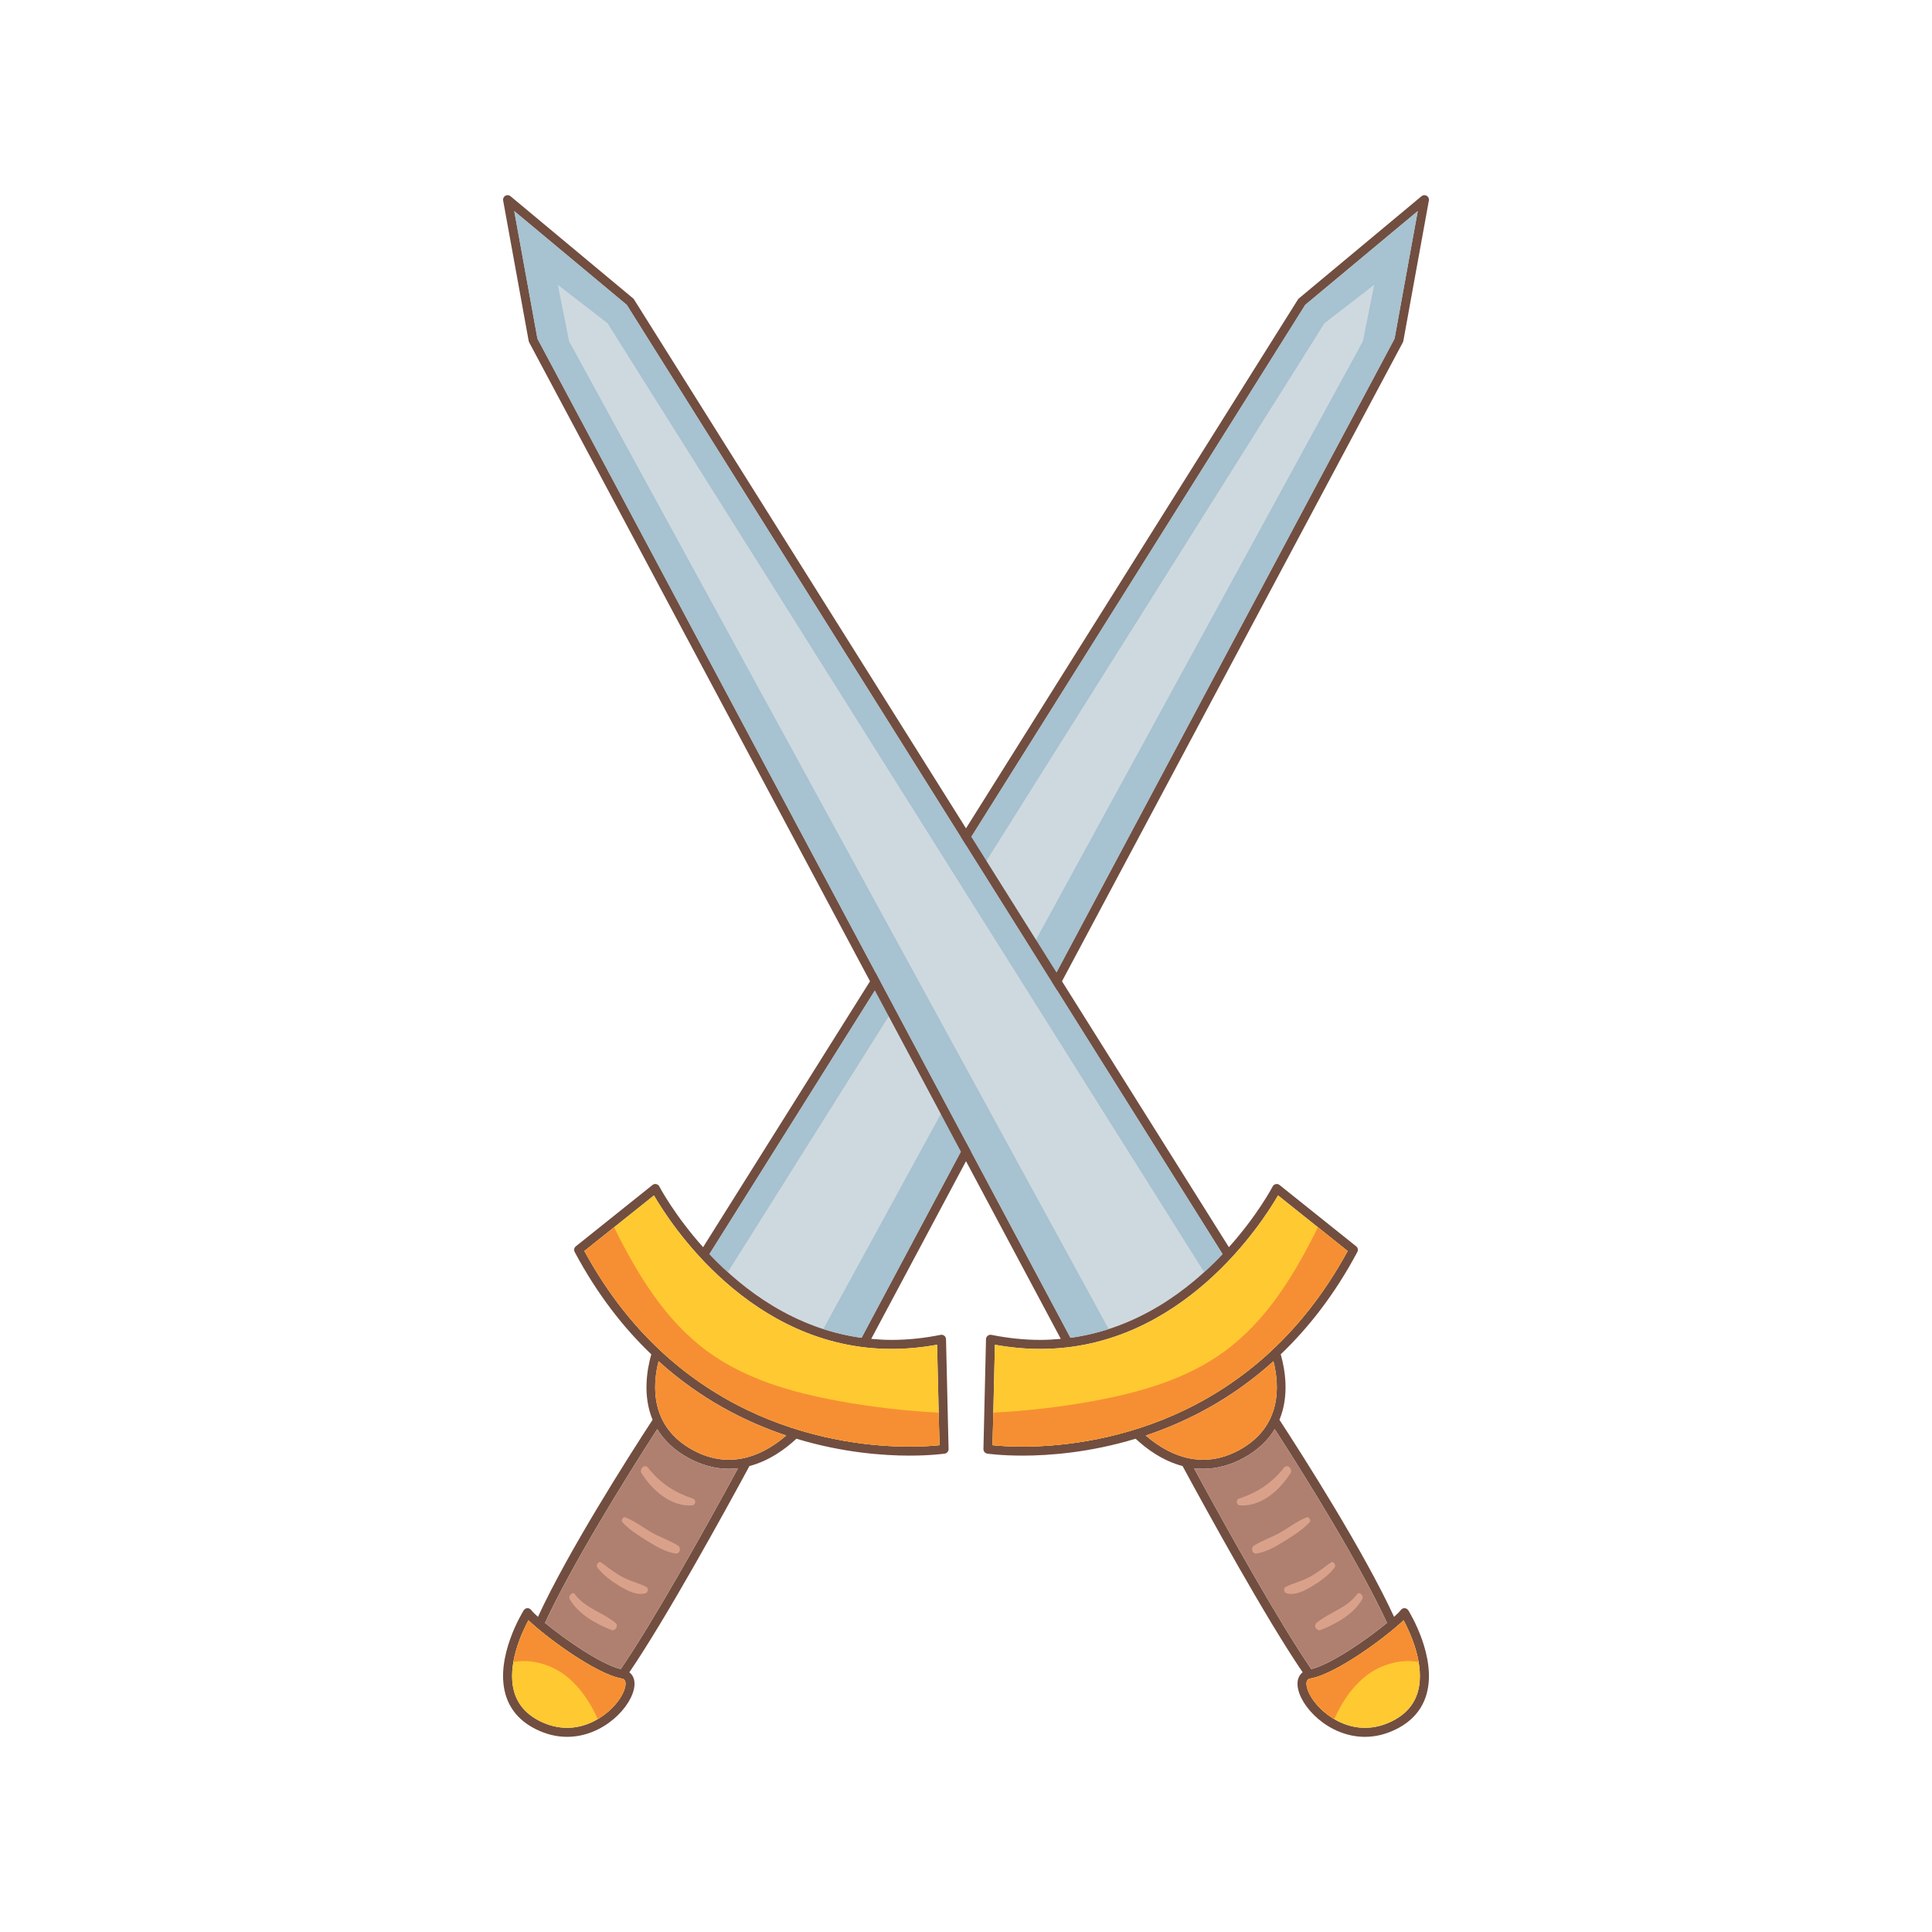 <?xml version="1.0" encoding="utf-8"?>
<!-- Generator: Adobe Illustrator 16.0.0, SVG Export Plug-In . SVG Version: 6.00 Build 0)  -->
<!DOCTYPE svg PUBLIC "-//W3C//DTD SVG 1.1 Tiny//EN" "http://www.w3.org/Graphics/SVG/1.1/DTD/svg11-tiny.dtd">
<svg version="1.1" baseProfile="tiny" id="Layer_1" xmlns="http://www.w3.org/2000/svg" xmlns:xlink="http://www.w3.org/1999/xlink"
	 x="0px" y="0px" width="350px" height="350px" viewBox="0 0 350 350" overflow="scroll" xml:space="preserve">
<g>
	<g>
		<path fill="#CED9DF" d="M256.84,38.242l-20.387,16.99L128.522,227.188c6.151,6.514,15.381,13.504,27.553,15.168l96.561-180.999
			L256.84,38.242z"/>
		<path fill="#714E40" d="M258.461,35.463c-0.297-0.172-0.671-0.143-0.937,0.078l-22.219,18.517c-0.066,0.055-0.123,0.12-0.17,0.194
			L127.374,225.94c-5.186-5.791-7.87-10.883-7.931-11.002c-0.112-0.218-0.316-0.375-0.556-0.426
			c-0.241-0.053-0.491,0.008-0.682,0.161l-13.887,11.109c-0.308,0.246-0.396,0.677-0.211,1.024
			c4.074,7.647,8.828,13.714,13.879,18.544c-0.8,2.826-1.575,7.51,0.234,11.856c-4.414,6.774-15.297,23.85-20.764,35.701
			c-0.588-0.529-1.018-0.961-1.23-1.245c-0.162-0.216-0.423-0.341-0.689-0.326c-0.27,0.011-0.516,0.154-0.659,0.383
			c-0.213,0.343-5.208,8.446-3.315,15.177c0.785,2.787,2.633,4.927,5.495,6.357c1.849,0.925,3.761,1.394,5.681,1.394
			c6.591,0,11.861-5.538,12.197-9.271c0.097-1.065-0.245-1.902-0.925-2.417c6.655-9.761,17.202-28.949,21.758-37.368
			c3.595-0.948,6.521-3.097,8.507-4.952c8.333,2.525,15.738,3.062,20.46,3.062c3.935,0,6.31-0.349,6.41-0.362
			c0.408-0.061,0.707-0.416,0.697-0.828l-0.463-19.905c-0.006-0.242-0.118-0.469-0.308-0.62c-0.189-0.15-0.435-0.211-0.673-0.163
			c-2.988,0.605-5.973,0.913-8.87,0.913c-1.264,0-2.491-0.076-3.7-0.188l96.314-180.533c0.039-0.075,0.067-0.155,0.083-0.238
			l4.629-25.46C258.915,35.977,258.758,35.636,258.461,35.463z M169.765,243.61l0.423,18.195c-0.968,0.103-2.876,0.259-5.454,0.259
			c-11.951,0-41.499-3.468-58.863-35.43l12.6-10.078c2.774,4.802,17.418,27.815,43.056,27.815
			C164.224,244.372,166.99,244.116,169.765,243.61z M112.551,304.069c0.438,0.08,0.833,0.275,0.753,1.161
			c-0.247,2.732-4.771,7.781-10.568,7.781c-1.664,0-3.329-0.41-4.949-1.221c-2.431-1.216-3.995-3.01-4.65-5.333
			c-1.35-4.79,1.387-10.674,2.594-12.93C98.752,296.455,107.837,303.214,112.551,304.069z M112.449,302.373
			c-3.64-0.896-10.093-5.387-13.717-8.371c4.788-10.347,14.388-25.911,20.34-35.102c1.186,1.973,3.008,3.807,5.736,5.275
			c2.356,1.268,4.787,1.912,7.224,1.912c0.001,0,0.001,0,0.002,0c0.566,0,1.12-0.034,1.663-0.099
			C127.289,277.81,118.091,294.154,112.449,302.373z M132.034,264.451C132.033,264.451,132.033,264.451,132.034,264.451
			c-2.165,0-4.335-0.577-6.45-1.717c-7.905-4.256-7.368-11.847-6.279-16.137c7.533,6.817,15.649,10.961,23.137,13.461
			C139.984,262.176,136.346,264.451,132.034,264.451z M128.522,227.188L236.453,55.231l20.387-16.99l-4.203,23.115l-96.561,180.999
			C143.903,240.691,134.674,233.701,128.522,227.188z"/>
		<path fill="#AF8070" d="M132.034,266.088c0,0,0,0-0.002,0c-2.438,0-4.868-0.645-7.224-1.912c-2.728-1.469-4.55-3.303-5.736-5.275
			c-5.952,9.19-15.552,24.755-20.34,35.102c3.625,2.984,10.078,7.475,13.717,8.371c5.642-8.219,14.84-24.563,21.247-36.384
			C133.154,266.054,132.6,266.088,132.034,266.088z"/>
		<path fill="#F68F33" d="M142.442,260.059c-7.488-2.5-15.604-6.644-23.137-13.461c-1.089,4.29-1.626,11.881,6.279,16.137
			c2.115,1.14,4.285,1.717,6.449,1.717c0,0,0.001,0,0.001,0C136.346,264.451,139.984,262.176,142.442,260.059z"/>
		<path fill="#FFC931" d="M118.471,216.557l-12.6,10.078c17.364,31.962,46.912,35.43,58.863,35.43c2.578,0,4.485-0.156,5.454-0.259
			l-0.423-18.195c-2.774,0.506-5.541,0.762-8.237,0.762C135.89,244.372,121.246,221.358,118.471,216.557z"/>
		<path fill="#FFC931" d="M95.732,293.528c-1.207,2.256-3.944,8.14-2.594,12.93c0.655,2.323,2.219,4.117,4.65,5.333
			c1.62,0.811,3.285,1.221,4.949,1.221c5.797,0,10.321-5.049,10.568-7.781c0.08-0.886-0.315-1.081-0.753-1.161
			C107.837,303.214,98.752,296.455,95.732,293.528z"/>
		<path fill="#A7C2D0" d="M128.522,227.188c1.024,1.085,2.142,2.182,3.336,3.266L239.945,58.552l9.001-6.955l-2.045,10.227
			l-97.748,178.94c2.191,0.709,4.496,1.26,6.922,1.591l96.561-180.999l4.203-23.115l-20.387,16.99L128.522,227.188z"/>
		<path fill="#F68F33" d="M105.871,226.635c17.364,31.962,46.912,35.43,58.863,35.43c2.578,0,4.485-0.156,5.454-0.259l-0.137-5.892
			c-6.079-0.312-12.138-1.012-18.126-2.107c-8.387-1.536-16.838-3.932-23.723-8.962c-7.676-5.606-12.681-13.901-16.957-22.508
			L105.871,226.635z"/>
		<path fill="#F68F33" d="M113.304,305.23c0.08-0.886-0.315-1.081-0.753-1.161c-4.713-0.855-13.798-7.614-16.819-10.541
			c-0.773,1.444-2.168,4.377-2.721,7.556c3.097-0.561,6.541,0.346,9.134,2.238c2.776,2.026,4.723,4.941,6.145,8.104
			C111.201,309.712,113.145,306.992,113.304,305.23z"/>
		<path fill="#DAA18A" d="M125.563,271.505c-3.408-1.148-5.938-2.8-8.181-5.625c-0.608-0.767-1.616,0.273-1.157,1.002
			c1.941,3.084,5.286,6.077,9.146,5.837C126.004,272.679,126.175,271.711,125.563,271.505z"/>
		<path fill="#DAA18A" d="M122.837,280.011c-1.41-0.893-3.05-1.444-4.519-2.243c-1.69-0.92-3.228-2.177-5.021-2.881
			c-0.432-0.17-0.85,0.536-0.554,0.86c1.298,1.422,3.014,2.474,4.64,3.486c1.522,0.947,3.217,1.933,5.008,2.201
			C123.178,281.552,123.438,280.391,122.837,280.011z"/>
		<path fill="#DAA18A" d="M117.108,287.502c-1.258-0.663-2.673-0.971-3.956-1.605c-1.541-0.761-2.857-1.822-4.235-2.826
			c-0.494-0.36-1.006,0.491-0.693,0.902c1.095,1.438,2.628,2.521,4.169,3.436c1.351,0.803,2.939,1.654,4.533,1.237
			C117.384,288.524,117.554,287.737,117.108,287.502z"/>
		<path fill="#DAA18A" d="M111.526,294.021c-2.349-1.946-5.516-2.667-7.388-5.223c-0.417-0.569-1.237,0.339-0.942,0.863
			c1.532,2.731,4.738,4.515,7.572,5.63C111.456,295.563,112.101,294.498,111.526,294.021z"/>
	</g>
	<g>
		<path fill="#CED9DF" d="M93.16,38.242l20.387,16.99l107.93,171.956c-6.151,6.514-15.381,13.504-27.553,15.168L97.363,61.357
			L93.16,38.242z"/>
		<path fill="#714E40" d="M91.147,36.316l4.628,25.46c0.016,0.083,0.043,0.164,0.083,0.238l96.314,180.533
			c-1.209,0.111-2.436,0.188-3.699,0.188c-2.898,0-5.883-0.308-8.871-0.913c-0.238-0.048-0.483,0.013-0.672,0.163
			c-0.19,0.151-0.303,0.378-0.308,0.62l-0.464,19.905c-0.01,0.412,0.29,0.768,0.697,0.828c0.1,0.014,2.476,0.362,6.41,0.362
			c4.722,0,12.128-0.536,20.46-3.062c1.986,1.855,4.912,4.004,8.507,4.952c4.558,8.419,15.104,27.607,21.759,37.368
			c-0.681,0.515-1.022,1.352-0.926,2.417c0.337,3.733,5.606,9.271,12.197,9.271c1.921,0,3.832-0.469,5.681-1.394
			c2.862-1.431,4.71-3.57,5.494-6.357c1.895-6.73-3.101-14.834-3.314-15.177c-0.143-0.229-0.39-0.372-0.659-0.383
			c-0.267-0.015-0.527,0.11-0.688,0.326c-0.214,0.284-0.643,0.716-1.23,1.245c-5.467-11.852-16.35-28.927-20.764-35.701
			c1.809-4.347,1.034-9.03,0.233-11.856c5.052-4.83,9.806-10.896,13.879-18.544c0.186-0.348,0.097-0.778-0.211-1.024l-13.887-11.109
			c-0.191-0.153-0.442-0.214-0.683-0.161c-0.24,0.051-0.444,0.208-0.557,0.426c-0.061,0.119-2.745,5.211-7.932,11.002
			L114.864,54.251c-0.045-0.074-0.103-0.139-0.169-0.194L92.476,35.541c-0.265-0.221-0.639-0.25-0.936-0.078
			C91.242,35.636,91.085,35.977,91.147,36.316z M188.474,244.372c25.637,0,40.281-23.014,43.056-27.815l12.6,10.078
			c-17.364,31.962-46.911,35.43-58.862,35.43c-2.577,0-4.485-0.156-5.454-0.259l0.424-18.195
			C183.01,244.116,185.777,244.372,188.474,244.372z M254.268,293.528c1.208,2.256,3.945,8.14,2.595,12.93
			c-0.654,2.323-2.22,4.117-4.649,5.333c-1.62,0.811-3.285,1.221-4.949,1.221c-5.797,0-10.32-5.049-10.567-7.781
			c-0.079-0.886,0.315-1.081,0.753-1.161C242.163,303.214,251.248,296.455,254.268,293.528z M216.305,265.989
			c0.542,0.064,1.096,0.099,1.661,0.099c0.002,0,0.002,0,0.003,0c2.437,0,4.868-0.645,7.224-1.912
			c2.728-1.469,4.551-3.303,5.735-5.275c5.952,9.19,15.554,24.755,20.341,35.102c-3.624,2.984-10.078,7.475-13.717,8.371
			C231.91,294.154,222.711,277.81,216.305,265.989z M207.559,260.059c7.488-2.5,15.604-6.644,23.138-13.461
			c1.088,4.29,1.625,11.881-6.279,16.137c-2.116,1.14-4.285,1.717-6.449,1.717h-0.002
			C213.654,264.451,210.016,262.176,207.559,260.059z M193.925,242.355L97.363,61.357L93.16,38.242l20.387,16.99l107.93,171.956
			C215.326,233.701,206.097,240.691,193.925,242.355z"/>
		<path fill="#AF8070" d="M217.966,266.088c0.002,0,0.002,0,0.003,0c2.437,0,4.868-0.645,7.224-1.912
			c2.728-1.469,4.551-3.303,5.735-5.275c5.952,9.19,15.554,24.755,20.341,35.102c-3.624,2.984-10.078,7.475-13.717,8.371
			c-5.642-8.219-14.841-24.563-21.247-36.384C216.847,266.054,217.4,266.088,217.966,266.088z"/>
		<path fill="#F68F33" d="M207.559,260.059c7.488-2.5,15.604-6.644,23.138-13.461c1.088,4.29,1.625,11.881-6.279,16.137
			c-2.116,1.14-4.285,1.717-6.449,1.717h-0.002C213.654,264.451,210.016,262.176,207.559,260.059z"/>
		<path fill="#FFC931" d="M231.529,216.557l12.6,10.078c-17.364,31.962-46.911,35.43-58.862,35.43c-2.577,0-4.485-0.156-5.454-0.259
			l0.424-18.195c2.773,0.506,5.541,0.762,8.237,0.762C214.11,244.372,228.755,221.358,231.529,216.557z"/>
		<path fill="#FFC931" d="M254.268,293.528c1.208,2.256,3.945,8.14,2.595,12.93c-0.654,2.323-2.22,4.117-4.649,5.333
			c-1.62,0.811-3.285,1.221-4.949,1.221c-5.797,0-10.32-5.049-10.567-7.781c-0.079-0.886,0.315-1.081,0.753-1.161
			C242.163,303.214,251.248,296.455,254.268,293.528z"/>
		<path fill="#A7C2D0" d="M221.478,227.188c-1.023,1.085-2.142,2.182-3.337,3.266L110.055,58.552l-9-6.955l2.045,10.227
			l97.747,178.94c-2.191,0.709-4.495,1.26-6.922,1.591L97.363,61.357L93.16,38.242l20.387,16.99L221.478,227.188z"/>
		<path fill="#F68F33" d="M244.129,226.635c-17.364,31.962-46.911,35.43-58.862,35.43c-2.577,0-4.485-0.156-5.454-0.259l0.138-5.892
			c6.078-0.312,12.138-1.012,18.126-2.107c8.387-1.536,16.838-3.932,23.723-8.962c7.676-5.606,12.682-13.901,16.957-22.508
			L244.129,226.635z"/>
		<path fill="#F68F33" d="M236.696,305.23c-0.079-0.886,0.315-1.081,0.753-1.161c4.714-0.855,13.799-7.614,16.818-10.541
			c0.773,1.444,2.169,4.377,2.722,7.556c-3.097-0.561-6.541,0.346-9.134,2.238c-2.775,2.026-4.723,4.941-6.144,8.104
			C238.799,309.712,236.854,306.992,236.696,305.23z"/>
		<path fill="#DAA18A" d="M224.438,271.505c3.407-1.148,5.938-2.8,8.18-5.625c0.608-0.767,1.616,0.273,1.158,1.002
			c-1.941,3.084-5.286,6.077-9.146,5.837C223.996,272.679,223.825,271.711,224.438,271.505z"/>
		<path fill="#DAA18A" d="M227.163,280.011c1.409-0.893,3.05-1.444,4.519-2.243c1.691-0.92,3.229-2.177,5.021-2.881
			c0.432-0.17,0.85,0.536,0.554,0.86c-1.299,1.422-3.014,2.474-4.641,3.486c-1.521,0.947-3.216,1.933-5.007,2.201
			C226.822,281.552,226.563,280.391,227.163,280.011z"/>
		<path fill="#DAA18A" d="M232.893,287.502c1.258-0.663,2.672-0.971,3.956-1.605c1.54-0.761,2.856-1.822,4.234-2.826
			c0.495-0.36,1.006,0.491,0.694,0.902c-1.096,1.438-2.629,2.521-4.17,3.436c-1.35,0.803-2.938,1.654-4.532,1.237
			C232.616,288.524,232.447,287.737,232.893,287.502z"/>
		<path fill="#DAA18A" d="M238.474,294.021c2.349-1.946,5.517-2.667,7.388-5.223c0.417-0.569,1.237,0.339,0.943,0.863
			c-1.532,2.731-4.739,4.515-7.572,5.63C238.545,295.563,237.9,294.498,238.474,294.021z"/>
	</g>
</g>
</svg>
